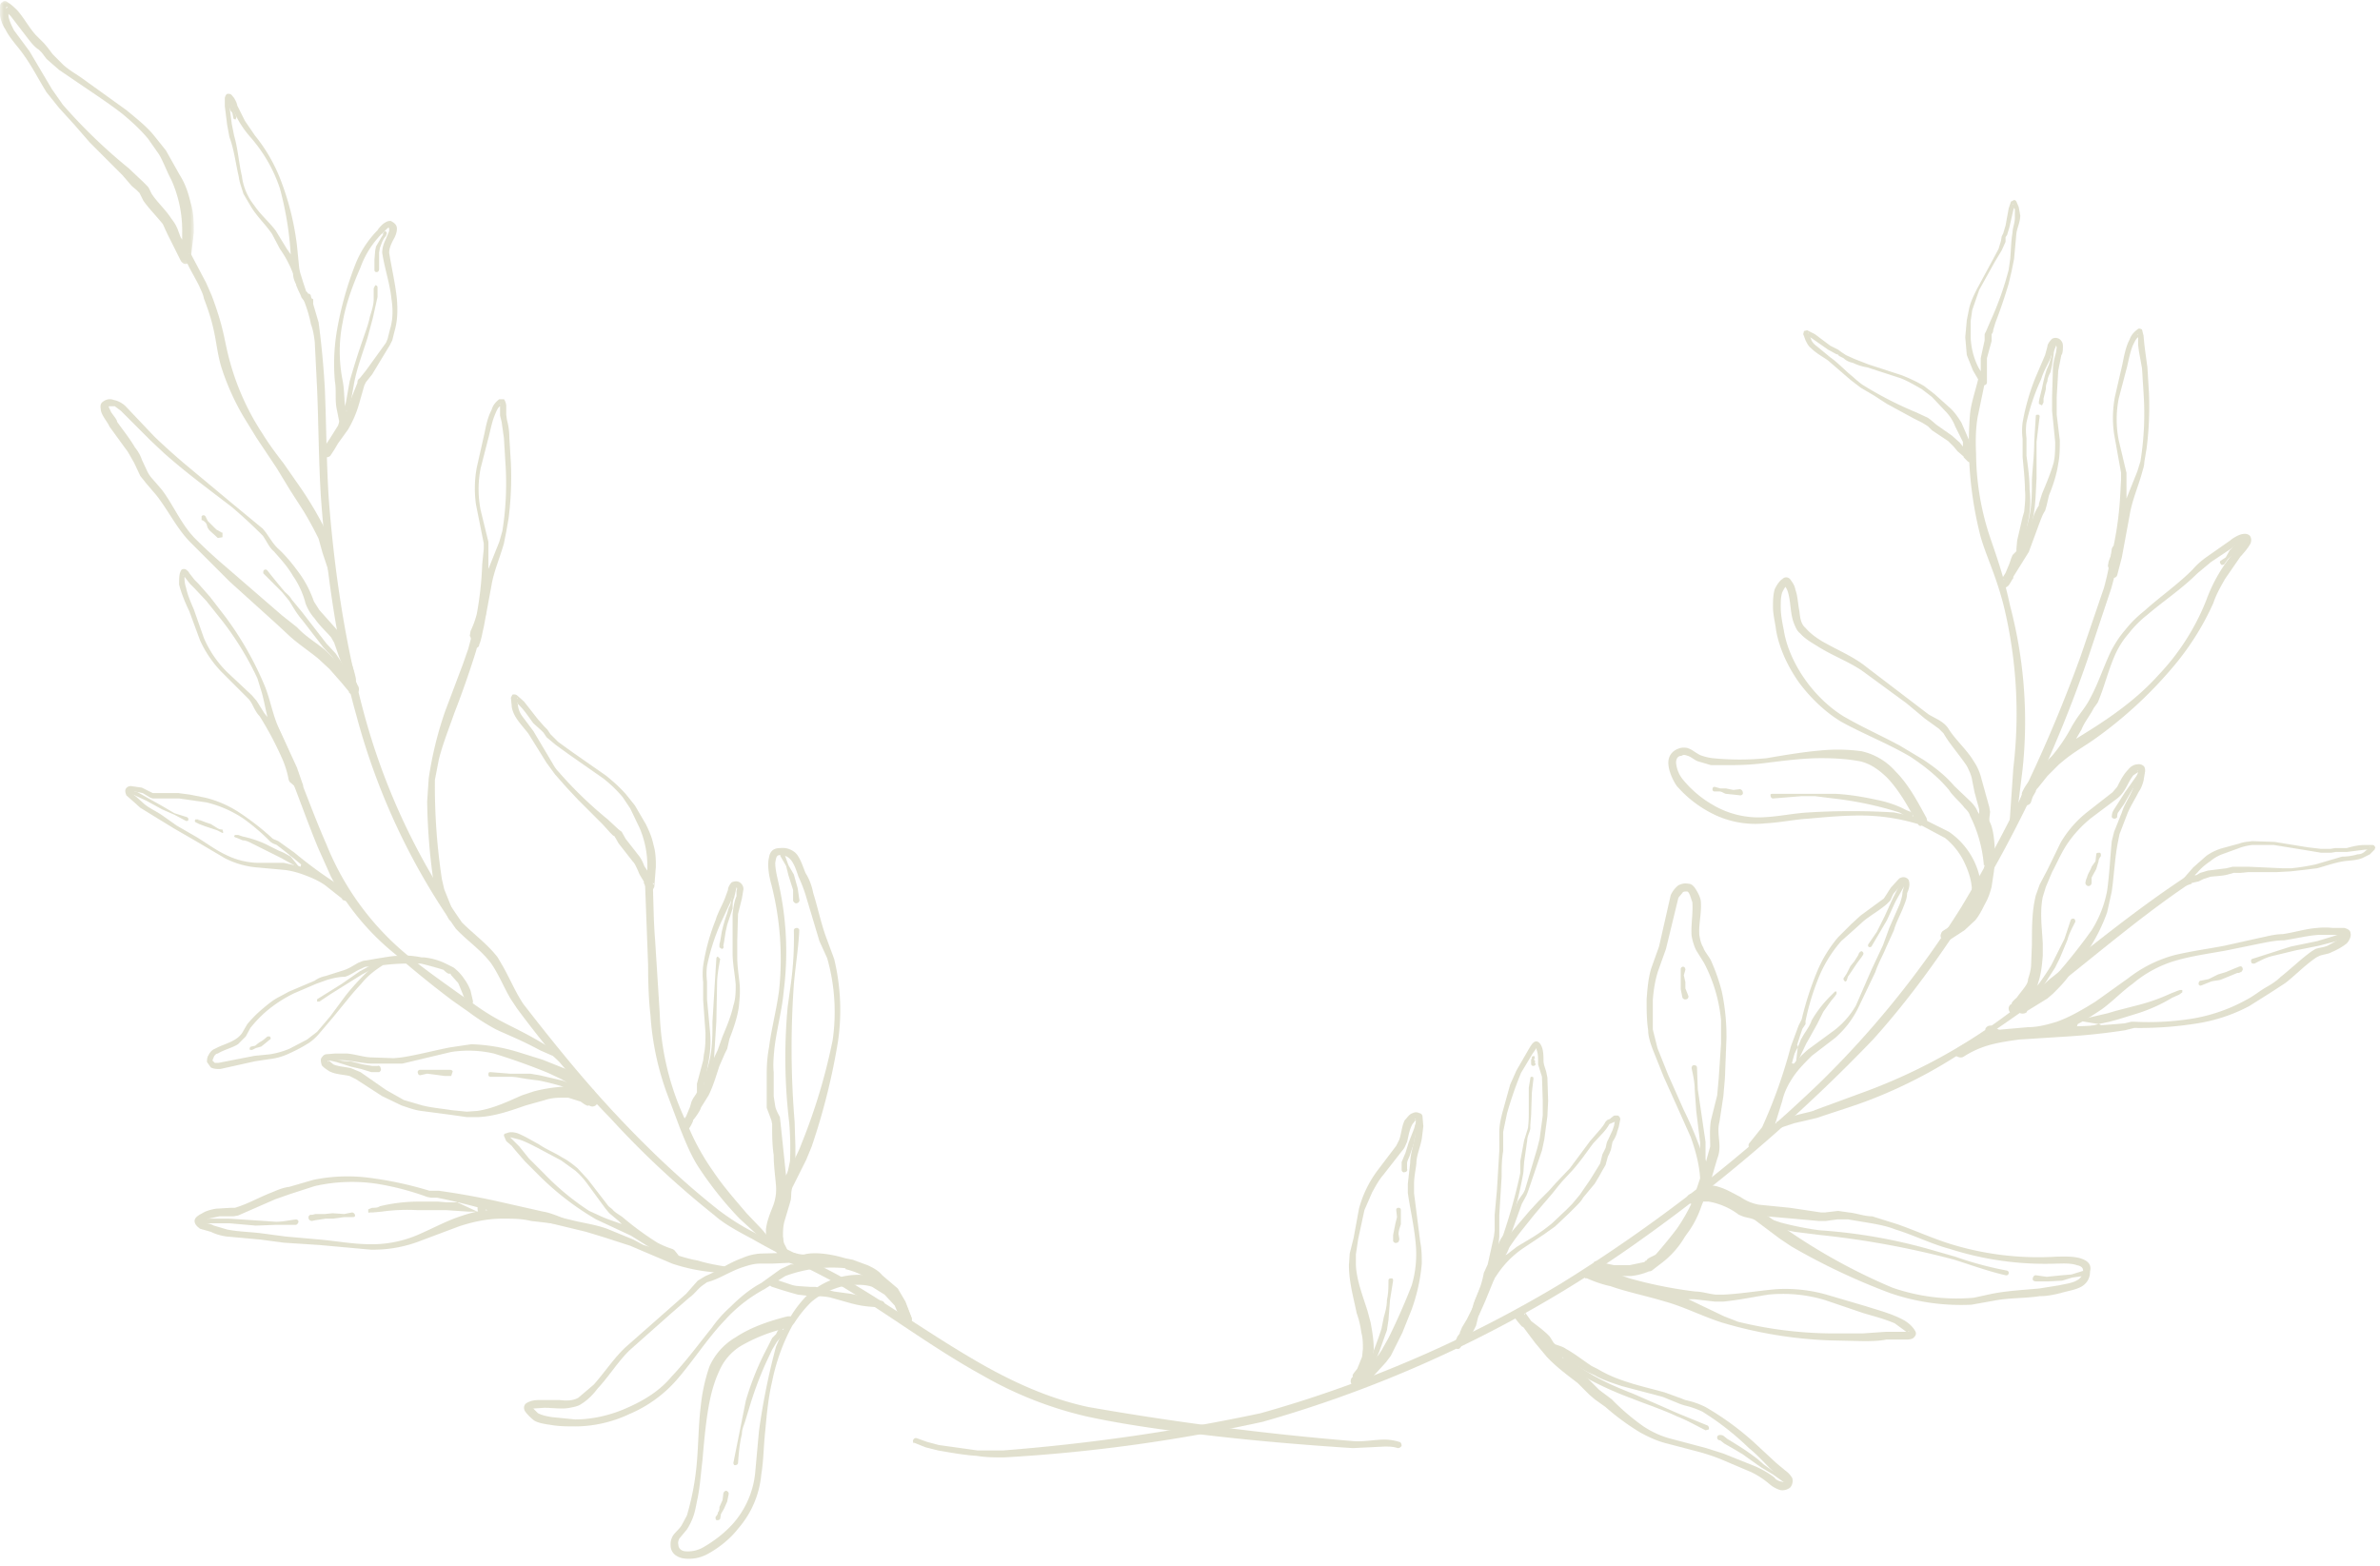 <svg xmlns="http://www.w3.org/2000/svg" width="307" height="202" fill="none" opacity="0.5">
  <mask id="a" width="26" height="35" x="0" y="0" maskUnits="userSpaceOnUse" style="mask-type:luminance">
    <path fill="#fff" d="M0 0h25.1v34.7H0V0Z"/>
  </mask>
  <g mask="url(#a)">
    <path fill="#c4c29e" fill-rule="evenodd" d="m22.8 32.6.5 1c.4.7 1 .4 1 .3.2-.1.3-.2.3-.5L25 30c0-1.2 0-2.5-.4-3.8-.3-1.3-.7-2.5-1.4-3.6l-1.8-3.2-1.6-2c-1-1.2-2.3-2.2-3.5-3.2l-5.7-4.1c-.7-.5-1.6-1-2.4-1.7L6.8 7l-.6-.8-.5-.6-1.1-1.1c-.9-1-1.5-2.2-2.4-3.2 0 0-.8-.8-1.2-1C.7 0 .3.2.3.3.2.3 0 .5 0 .8V2c.1.6.3 1.2.7 1.8.6 1.2 1.6 2.2 2.3 3.2 1.1 1.5 2 3.3 3 4.9l1.6 2 2 2.2 2 2.3 4.2 4.2L17 24l.6.5.4.4.5 1c.7 1 1.7 2 2.5 3l.6 1.3.5 1 .7 1.4Zm1.5.1c.1 0 .3.2.2.3-.1 0-.2-.1-.2-.3ZM1 1.7l.4.4 2.3 3c.4.5.8 1 1.3 1.3l.4.4.6.8L7.6 9l2.5 1.7c1.9 1.3 3.9 2.6 5.7 4 1.2 1 2.3 2 3.3 3.2l1.4 2c.6 1 1 2.2 1.6 3.3a16 16 0 0 1 1.4 6.8v.9l-.2-.3-.3-.8c-.2-.6-.5-1.1-.9-1.6-.7-1.1-1.7-2-2.4-3-.3-.4-.4-.9-.7-1.2l-.6-.6-1.8-1.7a69.2 69.2 0 0 1-8.5-8.2l-1.4-2-2.9-4.9-2-2.7c-.3-.6-.6-1.2-.7-1.8v-.3Zm-.2-.6c0-.2 0-.2.2-.2L.9 1Z" clip-rule="evenodd"/>
  </g>
  <path fill="#c4c29e" fill-rule="evenodd" d="m282.7 114-.6.2c-.5.1-.6-.2-.6-.4v-.3l1.4-1.6 1.7-1.5c.7-.5 1.4-.8 2.1-1l2.2-.6c.5-.2 1-.2 1.6-.3l2.9.1 4.3.7 1.7.2h1.2l.6-.1h1.5c.7-.2 1.5-.4 2.3-.4h1c.3 0 .3.2.4.3l-.1.3-.6.6-1 .5c-.8.3-1.7.3-2.4.4-1.2.2-2.3.6-3.4.9l-1.6.2-1.8.2-1.8.1H290l-1 .1h-.6a1 1 0 0 0-.3 0l-.7.2c-.7.2-1.5.2-2.3.3l-.9.3-.6.3-.9.2Zm-.7-.6s-.2-.1-.2 0h.2Zm23.4-3.8h-.3l-2.4.3h-1.4l-.6.1h-1.3l-1.8-.3-4.3-.7h-2.8a8 8 0 0 0-1.4.3l-2.2.8c-.6.2-1.2.5-1.8 1-.6.4-1.2.9-1.6 1.4l-.4.4h.2l.5-.3 1-.3 2.4-.3.8-.2h2l4.4.2h1.2a28.5 28.5 0 0 0 3.1-.5l3.4-1c.6 0 1.4-.1 2-.3.5 0 .8-.2 1.1-.5l.2-.1Zm.3-.3s.1 0 0-.1v.1ZM256.3 48.7v.6c0 .4-.4.4-.5.4 0 0-.2 0-.3-.2l-1-1.7-.8-2-.2-2.3.2-2.2.3-1.5c.2-.9.6-1.7 1-2.5l2-3.7.8-1.5.3-1 .1-.6.2-.4.3-1 .4-2.2.3-.9.4-.2s.2 0 .3.2l.3.7.2 1.1c0 .8-.4 1.6-.5 2.3l-.3 3.3-.3 1.5-.4 1.7a65.2 65.2 0 0 1-1.7 5l-.3 1c0 .1 0 .3-.2.5V44l-.6 2.2v2.5Zm-.7.4c-.1 0-.2.1 0 .2V49Zm4.2-22.3-.1.3-.5 2.2-.3 1-.2.3v.6l-.5 1.1-.9 1.5-2 3.6-.9 2.6-.2 1.4v2.1a9.4 9.4 0 0 0 1 3.9l.3.5v-1.7l.5-2.3v-.8l.2-.4.6-1.4a39 39 0 0 0 2.3-6.5l.2-1.4c.1-1.1.1-2.3.3-3.4 0-.6.3-1.2.3-1.9V27l-.1-.2Zm-.1-.4s-.1-.1-.1 0c-.1 0 0 0 0 0ZM83 113.8l.4.8c.3.5.7.3.8.2l.2-.4.2-2.6c0-.8 0-1.8-.3-2.8-.2-1-.6-1.9-1-2.7l-1.4-2.4-1.2-1.5a21 21 0 0 0-2.6-2.4l-4.3-3-1.8-1.3-1-1-.4-.6-.4-.4-.8-.9-1.8-2.3-.9-.8c-.3-.2-.5-.1-.6-.1l-.2.4.1 1c0 .4.2.9.4 1.3.5.9 1.3 1.7 1.8 2.4l2.3 3.7 1.1 1.5 1.5 1.7 1.5 1.6 3.2 3.2.9 1 .4.4c.2 0 .2.2.3.3l.4.7 1.8 2.3c.3.3.4.6.6 1l.3.7.6 1Zm1.1.1c.2 0 .3.1.2.2l-.2-.2ZM66.7 90.7l.3.3c.7.7 1.2 1.5 1.8 2.3l1 .9.3.3.4.6 1.2 1 1.8 1.3 4.3 3a17 17 0 0 1 2.5 2.4l1 1.5 1.2 2.5a12.4 12.4 0 0 1 1 5v.7-.2l-.4-.6a5 5 0 0 0-.6-1.2l-1.8-2.3-.5-.9-.4-.3-1.4-1.3a52 52 0 0 1-6.4-6.2c-.4-.4-.7-1-1-1.5l-2.2-3.7-1.5-2a3 3 0 0 1-.5-1.4v-.2Zm0-.5V90c.1 0 0 .1 0 .2ZM253.3 59l.5.5c.3.3.6 0 .7 0V59l-.5-2.2-1-2.3c-.5-.8-1-1.5-1.6-2l-1.9-1.7-1.3-1c-1-.6-1.9-1-2.9-1.4L241 47l-1.8-.7-1.1-.5-.6-.4-.4-.3-1-.5-2-1.5-1-.5-.4.1-.1.4.3.8c.2.4.4.8.7 1 .7.7 1.5 1.1 2.2 1.6l2.9 2.5 1.3 1 1.7 1 1.7 1.1 3.5 1.9 1 .5.5.3.3.2.5.5 2.1 1.4.7.7.5.6.8.7Zm.9-.3s.2 0 .1.1h-.1Zm-20.7-15.2.3.2 2 1.4 1.1.6c.1 0 .2 0 .3.2l.6.3c.3.3.7.5 1.2.6.6.3 1.3.5 1.9.6l4.3 1.4c1 .4 1.8.9 2.7 1.4l1.3 1 1.7 1.8c.5.5 1 1.2 1.3 2l1 2v.7-.1l-.4-.5-1-.9-2-1.4-.7-.6-.4-.3-1.5-.7a46.5 46.5 0 0 1-7-3.6 14 14 0 0 1-1.2-1c-1-.8-1.9-1.8-2.9-2.5l-1.7-1.4c-.4-.3-.7-.6-.8-1l-.1-.2Zm-.3-.4v-.2c.1 0 0 .1 0 .2ZM45 89.3c.2.3.6.4 1 .2.3-.2.4-.6.2-1a5 5 0 0 1-.3-.6v-.4a13.8 13.8 0 0 0-1-3l-.7-2-.5-1-2.5-2.8-.7-1.1c-.5-1.4-1.1-2.6-2-3.8-.8-1.1-1.7-2.2-2.7-3.1-.6-.6-1-1.3-1.5-2l-.4-.5-4-3.3-6-5a85.4 85.4 0 0 1-4-3.6l-3.7-3.9c-.3-.3-.9-.7-1.5-.8-.5-.2-1-.1-1.4.2-.3.2-.4.5-.3 1 0 .7 1 1.8 1.1 2.2l2.4 3.3.8 1.4.8 1.7.8 1 1.2 1.4c1.6 2 2.7 4.4 4.5 6.2l2 2 3 3 6.2 5.6 1.5 1.4c1.2 1.1 2.6 2 3.8 3l1.4 1.3L44 88l1 1.2Zm-1-3.4-.5-.5-1.5-1.5c-1.2-1-2.6-1.8-3.7-3l-1.9-1.5L29 73a66.5 66.5 0 0 1-3.8-3.5c-1.8-1.8-2.8-4.3-4.3-6.3l-1.3-1.5a4 4 0 0 1-.6-.9l-.7-1.5c-.2-.6-.5-1.1-.9-1.6-.7-1.2-1.6-2.3-2.3-3.3 0-.3-.5-.8-.8-1.3-.1-.3-.4-.7-.2-.7h.7l.8.6 3.8 3.8 1.7 1.6c2.8 2.5 5.8 4.7 8.8 7a67.9 67.9 0 0 1 4 3.7c.5.7.8 1.5 1.4 2 .9 1 1.8 2 2.5 3.2.7 1 1.3 2.3 1.6 3.5a6 6 0 0 0 1.2 2c.7 1 1.5 1.7 2.1 2.4l.4.7.7 2 .4 1ZM264.7 97.5l-1.6 1.6-.1.1-.8.9-.4.6a5.8 5.8 0 0 0-1 1.6v.2l-.2.6c0 .4.2.7.6.8.3 0 .7-.1.8-.5l.2-.6.4-.7c0-.2.2-.4.3-.5l1.2-1.5.1-.1 1.4-1.4.6-.5c1.2-1 2.6-1.8 3.9-2.7a54.4 54.4 0 0 0 10.4-9.6c2-2.4 3.7-5.1 5-8 .4-1.2 1-2.2 1.5-3.1l2-2.9c.2-.2 1-1.1 1.3-1.7.2-.5 0-.9-.1-1-.2-.2-.5-.3-1-.2-.5.1-1.3.6-1.5.8l-3 2.1c-.7.5-1.3 1-1.9 1.7-1.9 1.9-4.2 3.5-6.2 5.3-1 .8-1.8 1.6-2.5 2.5-.7.8-1.2 1.6-1.7 2.5-1 2-1.7 4.3-2.8 6.3-.5 1-1.2 1.8-1.8 2.7l-.5.8a21.6 21.6 0 0 1-2.6 3.9Zm24.5-27.7-1 .7-3 2-1.8 1.5c-2 2-4.3 3.5-6.4 5.3-.9.7-1.7 1.5-2.4 2.4-.7.8-1.2 1.6-1.6 2.4-1 2.1-1.5 4.4-2.4 6.5a9 9 0 0 1-.5.7c-.5 1-1.2 1.8-1.6 2.8l-.7 1.2 1.6-1c3.2-2 6.4-4.3 9-7.2a30 30 0 0 0 6.2-9.7 20.4 20.4 0 0 1 3.6-6.2l.8-1 .2-.4Zm.3 0s.1.1.1 0h-.1ZM37.8 35.3c0 .5.2 1 .4 1.4v.1l.3.7.2.4.2.5.4.5.2.2.2.2c.2.2.5.1.7 0v-.7l-.4-.2-.3-.5c0-.1 0-.2-.2-.3l-.4-1.2-.4-1.3-.1-.5-.3-3a35.4 35.4 0 0 0-2.3-8.9c-.8-1.9-1.8-3.6-3.1-5.2l-1.3-1.9-1-2c0-.2-.3-.9-.6-1.2-.2-.3-.4-.3-.6-.3-.2 0-.3.2-.4.5v1.1l.3 2.4.3 1.6c.6 1.6.8 3.4 1.2 5.1.1.8.4 1.5.6 2.2l1 1.7c.8 1.3 1.9 2.3 2.7 3.5l1 1.9a13.8 13.8 0 0 1 1.7 3.2Zm-8.3-22.4.1.8.3 2.3.3 1.5c.5 1.7.6 3.5 1 5.2a7.6 7.6 0 0 0 1.6 3.8c.8 1.2 2 2.2 2.8 3.3l.3.5 1.1 1.8.5.7a42.5 42.5 0 0 0-1.4-8.5c-.8-2.4-2-4.5-3.7-6.5A13.2 13.2 0 0 1 30 14l-.3-.8-.2-.2Zm0-.2h.2-.1ZM256 111.6l-.5 2.7c-.1.5-.3 1-.6 1.4v.2c-.4.7-.7 1.4-1.2 2l-1 1-2 1.2c-.3.2-.5.6-.3.9.2.3.6.4 1 .3l2-1.3 1.4-1.3c.5-.6.9-1.4 1.3-2.2.3-.5.6-1.3.8-2.1l.3-2 .1-1c.1-2.1-.1-4.3-.6-5.3-.2-.3 0-1 0-1.4l-.1-.6-1-3.6a7 7 0 0 0-1-2.3c-.9-1.5-2.3-2.7-3.2-4.1a3 3 0 0 0-.7-.8c-.6-.5-1.4-.8-2-1.2l-8-6.1c-1.6-1.3-3.8-2.2-5.7-3.3-.8-.5-1.5-1-2.1-1.7-.6-.5-.7-1.3-.8-2.2-.2-1-.2-1.9-.5-2.7-.1-.6-.4-1-.7-1.4-.3-.3-.7-.3-1 0-.5.3-1 1.3-1 1.4-.2.7-.2 1.5-.2 2.2 0 1 .3 2.1.4 3 .4 2.3 1.5 4.7 3 6.8 1.5 2 3.4 3.8 5.4 5 2.9 1.6 6 2.8 8.9 4.5 1.8 1.2 3.5 2.5 5 4.3.5.8 1.4 1.5 2 2.3.3.3.6.6.7 1a17.3 17.3 0 0 1 1.8 6.4Zm-25.7-35.9a6 6 0 0 0-.4.7c-.2.6-.2 1.2-.2 1.9 0 1 .2 2 .4 3 .3 2 1.3 4.3 2.7 6.3 1.4 2 3.2 3.7 5 4.8 2.4 1.4 4.9 2.5 7.3 3.8l3 1.8c1.5 1 2.8 2 4 3.4l2.1 2c.4.4.7.8.9 1.3l.2.3v-.6l-.6-2.2-.3-1.5c-.1-.7-.4-1.3-.7-1.9-1-1.5-2.2-2.8-3-4.2l-.6-.6-1.8-1.3-2.4-2-5.6-4.1c-1.7-1.2-3.9-2-5.8-3.2-.8-.5-1.7-1-2.3-1.7-.4-.3-.6-.8-.8-1.3-.4-1-.4-2.2-.6-3.3-.1-.5-.2-1-.5-1.4ZM109 163.7a9.7 9.7 0 0 1 3.8 1.8h.2c.7.6 1.3 1 1.7 1.6.3.3.6.7.8 1.2l.8 2.2c0 .3.5.5.8.4.4-.1.6-.5.5-.9l-.8-2.1-1-1.7-2-1.7c-.4-.5-1-.9-1.9-1.3l-1.9-.7-1-.2c-2-.6-4-.8-5.2-.5-.3.1-1-.1-1.4-.2h-.6l-3.7.1a7 7 0 0 0-2.4.6c-1.7.6-3.2 1.7-4.7 2.3l-1 .6-1.5 1.7-7.6 6.7c-1.5 1.3-2.8 3.3-4.3 5l-2 1.7c-.7.4-1.5.4-2.4.3h-2.7c-.6 0-1.1.1-1.6.4-.3.2-.4.6-.2 1 .3.5 1.1 1.2 1.3 1.3.6.3 1.3.4 2 .5 1.1.2 2.2.2 3.2.2 2.2 0 4.7-.5 7-1.6 2.4-1 4.5-2.6 6-4.3 2.2-2.5 4-5.4 6.3-7.8a19 19 0 0 1 5.1-4l2.7-1.7a17.4 17.4 0 0 1 7.8-1Zm-40.2 18 .6.6c.6.3 1.2.4 1.8.5l3 .3c2.1 0 4.5-.5 6.7-1.5 2.3-1 4.3-2.3 5.7-4 1.9-2 3.5-4.2 5.2-6.3.7-1 1.5-1.9 2.4-2.7 1.2-1.2 2.5-2.3 4-3.1l2.5-1.8 1.3-.6h.4l-.6-.2-2.2.1H98c-.7 0-1.4.2-2 .4-1.7.5-3.2 1.6-4.8 2l-.7.5c-.6.5-1 1.1-1.6 1.5l-2.3 2-5.3 4.7c-1.5 1.4-2.7 3.4-4.2 5-.6.8-1.3 1.5-2.1 2-.4.3-1 .4-1.5.5-1 .2-2.2 0-3.3 0l-1.5.1Z" clip-rule="evenodd"/>
  <path fill="#c4c29e" fill-rule="evenodd" d="M247.4 106.3c.1.2.3.3.5.2l3 1.6c1 .8 2 2 2.6 3.4.6 1.3 1 2.8.8 4-.1.6-.4 1.2-.7 1.7l-1 1.6-2 1.3c-.3.3-.3.7 0 1 .2.3.6.3 1 0l1.5-1 .5-.4 1.4-2.2.6-1.8a9.7 9.7 0 0 0-4.2-8.4l-2.8-1.4-.1-.4c-1-1.8-2.2-4.2-4-6a8.2 8.2 0 0 0-4.4-2.6 23 23 0 0 0-5.2-.1c-2.3.2-4.7.6-7 1a35 35 0 0 1-7 0 7 7 0 0 1-1.6-.4c-.6-.3-1-.7-1.6-.9a2 2 0 0 0-1 0c-1 .3-1.5 1-1.5 1.9 0 1 .6 2.3 1.1 3a15 15 0 0 0 4.1 3.3 12.3 12.3 0 0 0 7.4 1.5c1.9-.1 3.7-.5 5.5-.6 2.2-.2 4.4-.4 6.6-.4a25.6 25.6 0 0 1 7.5 1.1Zm-.6-1c-.8-1.5-1.9-3.4-3.3-4.9-1-1-2.2-1.9-3.6-2.2-1.6-.3-3.3-.4-5-.4-2.2 0-4.6.3-7 .6-1.5.2-3 .3-4.7.3h-2.5l-1.7-.5c-.5-.2-.9-.6-1.3-.7-.3-.1-.5-.2-.8 0-.5 0-.7.4-.7.9a4 4 0 0 0 1 2.3c1 1.2 2.3 2.3 3.7 3.1a11.6 11.6 0 0 0 6.9 1.6c1.8-.1 3.6-.5 5.5-.6a89.2 89.2 0 0 1 11 0l2.5.5ZM102.2 171l.3-.4a15 15 0 0 1 2.1-2.6c1-.9 2.4-1.6 3.8-2 1.4-.3 3-.4 4.1 0l1.6 1 1.3 1.4.9 2.1c.2.4.6.5 1 .3.3-.2.4-.6.2-1l-.7-1.7-.3-.6c-.5-.6-1.2-1.2-2-1.8-.4-.4-1-.7-1.5-1a9.7 9.7 0 0 0-9 2.5 15 15 0 0 0-2 2.6h-.4c-2 .5-4.6 1.3-6.7 2.7a8.2 8.2 0 0 0-3.4 3.8 23 23 0 0 0-1.1 5c-.3 2.4-.3 4.8-.5 7.2a34.2 34.2 0 0 1-1.3 7l-.7 1.3c-.4.6-1 1-1.2 1.5a2 2 0 0 0-.2 1c0 1 .7 1.5 1.5 1.7a5 5 0 0 0 3.2-.5c1.5-.8 3-2 4-3.3a12.3 12.3 0 0 0 3-7c.3-1.8.3-3.7.5-5.5.2-2.2.4-4.4.9-6.5a25.8 25.8 0 0 1 2.6-7.2Zm-1.1.4a21 21 0 0 0-5.5 2.2 7 7 0 0 0-2.8 3.2c-.7 1.5-1.1 3-1.4 4.7-.4 2.3-.6 4.7-.8 7-.2 1.6-.3 3.2-.6 4.7-.2.9-.3 1.7-.6 2.5a8 8 0 0 1-.8 1.6l-1 1.2c0 .1-.2.4-.1.7 0 .5.3.8.8.9a4 4 0 0 0 2.4-.5c1.4-.8 2.7-1.8 3.8-3a11.7 11.7 0 0 0 2.9-6.5l.5-5.5a88.2 88.2 0 0 1 2.2-10.9l1-2.3Z" clip-rule="evenodd"/>
  <path fill="#c4c29e" fill-rule="evenodd" d="m228.2 145.9-.1.2a11 11 0 0 1-1.7 2.2c-.3.2-.6.1-.7-.1-.2-.3-.2-.6 0-.8l.8-1 .8-1A65.2 65.2 0 0 0 231 135l1-2.7.4-.8a40.4 40.4 0 0 1 2-6.2 16.7 16.7 0 0 1 2.7-4.4l1.7-1.7 1.2-1.1 3-2.2.2-.3.7-1.1 1.1-1.2c.4-.2.7-.2 1 0 .2.1.3.4.3.8s-.2.9-.3 1.1c0 .6-.2 1.1-.4 1.6-.4 1.1-1 2.1-1.3 3.2l-1 2.2c-.4 1-1 2-1.4 3.2l-2.2 4.6a12.3 12.3 0 0 1-3 3.9l-3 2.3c-1 1-2 2-2.7 3.2-.5.8-.9 1.7-1.1 2.6l-.8 2.6-.1.3.1.6c0 .3-.1.6-.4.7-.2 0-.4-.1-.5-.3Zm17.4-32v.4l-.2.8c0 .5-.2 1-.3 1.4l-1.4 3.2-.8 2.2-1.5 3.2-2 4.6a10.8 10.8 0 0 1-3.2 3.5l-3 2.2c-.8.7-1.5 1.4-2.2 2.3a61.9 61.9 0 0 1 1.5-5l.4-.6v-.4a31 31 0 0 1 1.5-5.1 16.8 16.8 0 0 1 3.1-5.2l1.8-1.6 1.1-1c1-.8 2.1-1.4 3-2.2l.4-.4c.2-.3.3-.8.6-1.1l.7-.8.4-.4ZM256.3 133.5h-.3a14.3 14.3 0 0 0-3.5 1.7c-.3.2-.4.6-.2 1 .3.2.7.3 1 .1a12.1 12.1 0 0 1 3-1.4c1.3-.4 2.7-.6 4.1-.8l6.3-.4a82.8 82.8 0 0 0 7.4-.8l1.2-.3a46.5 46.5 0 0 0 8.2-.6 21.4 21.4 0 0 0 6.6-2.2l2.7-1.7 2-1.3c1.3-1 2.5-2.3 4-3.3l.4-.2c.5-.2 1.1-.2 1.6-.5.3-.1 1.3-.6 1.9-1.1.4-.4.6-1 .5-1.3 0-.4-.4-.6-.8-.7h-1.5a9 9 0 0 0-2 0c-1.5.1-3 .6-4.5.8-1 0-2 .3-3 .5l-4.5 1c-2.1.4-4.3.7-6.4 1.2a16.9 16.9 0 0 0-6 3l-4.2 3c-1.6 1-3.3 2-5 2.6-1.3.4-2.5.7-3.7.7l-3.4.3a1 1 0 0 1-.4 0l-.7-.4a.7.7 0 0 0-1 .3c0 .2 0 .6.2.8Zm46-12.8-.6-.1H299c-1.4.1-3 .5-4.4.7-1 0-2 .2-3 .4l-4.4.9c-2.2.4-4.4.7-6.5 1.3a15.1 15.1 0 0 0-5.6 3c-1.4 1-2.6 2.3-4 3.3-1.2.8-2.4 1.6-3.7 2.2a96.9 96.9 0 0 0 6.7-.4l.8-.2h.5a35.6 35.6 0 0 0 6.7-.3 21.7 21.7 0 0 0 7.6-2.5c1-.5 1.8-1.2 2.7-1.7.7-.4 1.3-.8 1.8-1.3 1.4-1.1 2.6-2.3 4-3.3l.5-.3c.6-.2 1.2-.2 1.7-.5l1.3-.7.6-.4v-.1ZM73.8 158h.4c.4 0-2.7-1.5-4.1-1.7l-6.2-1.4a97.5 97.5 0 0 0-7.3-1.3h-1.2a46.8 46.8 0 0 0-8-1.7 21.7 21.7 0 0 0-7 .3l-3.1.9c-.8.1-1.5.4-2.2.7-1.6.6-3.1 1.5-4.8 2h-.5l-1.7.1c-.3 0-1.4.2-2 .6-.6.3-1 .6-1 1s.3.7.7 1l1.4.4c.6.3 1.3.5 2 .6l4.4.4 3 .4 4.6.3 6.6.6a16.8 16.8 0 0 0 6.6-1.2l4.8-1.8c1.8-.6 3.7-1 5.6-1 1.3 0 2.5 0 3.7.3l3.5.4.8.1h1Zm-47.7-.5.5.3c.4 0 .8.2 1 .3l1.7.5c1.5.3 3 .3 4.5.5l3 .4 4.5.4c2.2.2 4.3.6 6.5.6a15 15 0 0 0 6.3-1.3c1.6-.7 3.1-1.5 4.7-2.1 1.4-.5 2.7-.9 4.1-1a83.3 83.3 0 0 0-6.5-1.6h-.8l-.5-.1a35.2 35.2 0 0 0-6.5-1.7 21.7 21.7 0 0 0-8 .3l-3.1 1-2 .7-4.8 2.1-.6.1h-1.8l-1.4.3-.7.3ZM45.4 116.3l.2.1a9 9 0 0 0-2-2.3A55.3 55.3 0 0 1 38 110l-2.1-1.5-.7-.3a33.9 33.9 0 0 0-4.5-3.5 14.2 14.2 0 0 0-4.2-1.8l-2-.4-1.5-.2h-3.3l-.4-.2-1-.5-1.4-.2c-.4 0-.6.2-.7.4-.1.3 0 .5.1.8l.8.7 1 .9 2.6 1.6 1.8 1.1 2.6 1.5 3.9 2.3a11 11 0 0 0 4.2 1.2l3.3.3c1.2.1 2.4.5 3.6 1 .7.3 1.5.7 2.1 1.2l1.9 1.5.1.2c.1 0 1.1.4 1.1.2Zm-28.5-14.2.2.3.5.4 1 .9c.7.6 1.7 1 2.5 1.6l1.7 1.2 2.6 1.5c1.3.8 2.5 1.7 3.8 2.3a9.7 9.7 0 0 0 4 1h3.4l2.7.6a86.3 86.3 0 0 0-3.6-2.9l-.5-.2-.3-.2a26.7 26.7 0 0 0-3.5-3 14.6 14.6 0 0 0-4.8-2.1l-2.1-.3-1.4-.2h-3.4l-.3-.1-1-.6-1-.2H17ZM219.3 153.7l-1.2.3c-.4.1-.6.5-.5.9.2.3.6.5 1 .4l.9-.3h.9a9 9 0 0 1 3.9 1.7l.5.2c.5.2 1.1.2 1.6.5l3.2 2.4 1.5 1a84 84 0 0 0 12.7 6 28 28 0 0 0 10.5 1.5l2.8-.5c2-.4 4-.3 6-.6 1 0 1.9-.2 2.7-.4 1-.3 2-.4 2.8-.9.6-.4 1-1 1-1.9.2-.8-.2-1.3-1-1.6-1-.4-2.6-.3-3.3-.3a38.4 38.4 0 0 1-13.6-1.6c-2.3-.7-4.7-1.8-7-2.6l-3.2-1c-1 0-2-.4-3-.5l-1.4-.2-1.7.2h-.5l-4-.6-4-.4a6 6 0 0 1-2.4-1c-1-.5-1.8-1-2.8-1.3-.6-.2-1.2-.2-1.8-.2-.3 0-.6.4-.6.8Zm8.7 3.2h.1a75.5 75.5 0 0 0 16 9.2 25.3 25.3 0 0 0 10.5 1.3l2.3-.5c2-.4 4.1-.5 6.2-.7l2.5-.4c.9-.2 1.8-.3 2.4-.7.4-.2.6-.6.7-1.2 0-.4-.3-.6-.8-.7-.9-.3-2-.2-2.6-.2a40.3 40.3 0 0 1-13.8-1.9c-2.3-.6-4.7-1.8-7-2.5-1-.4-2-.6-3.1-.8l-3-.5H237l-1.5.2h-.9l-6.7-.6ZM99.8 160.8l.6 1.2a.7.7 0 1 0 1.2-.7l-.4-.8c-.2-.4-.1-.6-.2-1 0-.6 0-1.3.2-2l.6-2 .2-.7c.1-.5 0-1 .2-1.6l1.8-3.6.7-1.7a83.3 83.3 0 0 0 3.4-13.6 28 28 0 0 0-.5-10.6l-1-2.7c-.7-1.9-1.1-3.9-1.7-5.8-.2-1-.5-1.8-1-2.6-.4-1-.7-2-1.3-2.6-.5-.4-1.1-.7-2-.6-.9 0-1.3.5-1.4 1.2-.3 1.1.1 2.8.3 3.5a38.7 38.7 0 0 1 1 13.6c-.3 2.4-1 5-1.3 7.4-.2 1-.3 2.2-.3 3.3v4.5l.6 1.6.1.5c0 1.4 0 2.7.2 4 0 1.4.2 2.7.3 4a6 6 0 0 1-.4 2.6c-.4 1-.8 2-.9 3 0 .6 0 1.2.2 1.8.1.3.5.5.8.4Zm1.6-9.1v-.1c.7-1.4 1.5-2.7 2-4.1a75.4 75.4 0 0 0 4-13.3 25.4 25.4 0 0 0-.7-10.6l-1-2.2-1.8-6a19 19 0 0 0-.9-2.3c-.3-.9-.6-1.8-1.1-2.3-.3-.3-.7-.5-1.3-.5-.5 0-.5.5-.6 1 0 .9.3 2 .4 2.5a40 40 0 0 1 .7 14c-.2 2.4-.9 4.9-1.2 7.4-.1 1-.2 2.1-.1 3.1v3.1l.2 1.3c.1.5.4 1 .6 1.4l.1.9.7 6.7ZM205.3 163.7h.2l1-.2.7.1a17 17 0 0 0 3 1.3 56.5 56.5 0 0 0 8.5 1.7c.8 0 1.7.3 2.6.4h1c2.2-.1 4.5-.5 6.8-.7a19.5 19.5 0 0 1 6.5.7l5.1 1.5c1.2.4 3.2.9 4.7 1.7.8.4 1.4 1 1.7 1.6.1.3 0 .5-.2.7-.2.3-.9.3-1 .3h-2.6c-1 .2-2 .2-3 .2l-4.4-.1a55.8 55.8 0 0 1-13.8-2.3c-2.5-.8-4.8-2-7.3-2.7-2.3-.7-4.8-1.2-7.1-2-1-.2-2.1-.6-3-1h-.2a.7.7 0 0 1-.2-.9c.1-.3.5-.5.8-.3h.2Zm-.1 0Zm40.7 8.1h-2.7l-2.9.2h-4.4a52.2 52.2 0 0 1-11.7-1.5l-1.8-.7-4.6-2.2h.8l2.6.3h1.1c2-.2 3.9-.6 5.8-.9a18.9 18.9 0 0 1 7.3.7l5 1.7c1 .3 2.6.7 4 1.3l1.5 1.1Zm.2 0s.1-.1.2 0h-.2ZM87.5 162v-.1l-.4-.5a.9.9 0 0 0-.4-.3 11.4 11.4 0 0 1-1.9-.8 38.5 38.5 0 0 1-4.5-3.3c-.4-.3-1-.6-1.3-1l-.5-.4-2.7-3.5-1.3-1.4c-.6-.5-1.2-1-2-1.4-.9-.6-2-1-3-1.7-.6-.3-1.7-1-2.7-1.4-.6-.2-1.1-.2-1.5 0-.2 0-.3.1-.3.3l.3.7.7.6.4.5 1.3 1.5 2 2a36.3 36.3 0 0 0 7.2 5.5l4.5 2.1 4 2.5 1.9 1a.4.4 0 0 0 .3-.8Zm0 0s.1 0 0 0Zm-21.7-15.3.7.7.5.5 1.2 1.5 2 2a32.8 32.8 0 0 0 5.8 4.8l1.1.5c1 .5 2 .8 3.1 1.2l-.4-.4-1.2-1-.5-.6-2.2-3c-.5-.7-1-1.3-1.7-1.9l-1.8-1.3-3-1.6c-.6-.3-1.5-.8-2.4-1.1l-1.2-.3Zm-.1-.1v-.1ZM60.9 82.8v-.1l-.3-.7.1-.6a12 12 0 0 0 .8-2.2 43.2 43.2 0 0 0 .7-6.4l.2-2v-.7l-1-5a14.8 14.8 0 0 1 .1-4.8l.9-4c.2-.8.4-2.3 1-3.4.2-.7.6-1.1 1-1.4h.6c.2.2.3.7.3.8v1.2l.1.7c.2.7.3 1.5.3 2.2l.2 3.3a42.4 42.4 0 0 1-.3 7.2l-.3 1.7-.3 1.5c-.5 1.8-1.3 3.6-1.6 5.4l-1 5.4c-.2.8-.3 1.6-.6 2.3v.1c-.1.2-.4.4-.6.3a.5.5 0 0 1-.3-.7Zm0 0v.1Zm3.6-30.4v1.2l.2.8.3 2.1.2 3.3a38.8 38.8 0 0 1-.4 8.7l-.4 1.4-1.4 3.5v-3.5l-1-4.1a13.9 13.9 0 0 1 0-5.4l1-3.9c.2-.7.4-1.9.8-2.9.2-.5.4-1 .7-1.2Zm0-.2s-.1 0 0-.1ZM272.2 73.8l-.1-.2-.2-.6.1-.6a12.1 12.1 0 0 0 .7-2.3 43 43 0 0 0 .8-6.4l.1-1.9V61l-.9-5a14.7 14.7 0 0 1 .1-4.8l.9-3.9c.2-.8.4-2.4 1-3.5.2-.6.6-1 1-1.3.2-.2.4-.1.6 0l.2.8.1 1.1.1.8.3 2.2.2 3.3a42.6 42.6 0 0 1-.3 7.1l-.3 1.8c0 .5-.2 1-.3 1.4-.5 1.8-1.3 3.6-1.6 5.5l-1 5.4-.6 2.3c-.1.3-.4.4-.7.3a.5.5 0 0 1-.3-.6v-.1Zm0 0Zm3.6-30.4v1.1l.1.8.4 2.2.2 3.2a38.6 38.6 0 0 1-.4 8.8l-.4 1.3-1.4 3.5V61l-1-4.2a14 14 0 0 1 0-5.4l1-3.8c.2-.7.4-2 .8-3 .2-.4.4-.9.7-1.1Zm0-.2s-.1-.1 0-.1ZM38 101.5v-.1l-.6-.5a1 1 0 0 1-.2-.5 12.1 12.1 0 0 0-.7-2.3 42.5 42.5 0 0 0-3-5.7c-.4-.4-.7-1-1-1.6a4 4 0 0 0-.4-.6l-3.6-3.6a14.6 14.6 0 0 1-2.7-4l-1.4-3.8c-.4-.8-1-2.2-1.3-3.4 0-.7 0-1.3.2-1.7.1-.3.3-.3.5-.3s.6.4.6.5l.7.9.5.5 1.5 1.7 2 2.6a42 42 0 0 1 5.1 9c.7 1.8 1 3.7 1.8 5.4l2.3 5 .8 2.3c0 .3-.1.6-.4.6-.2 0-.5 0-.6-.3v-.1Zm.1 0ZM23.8 74.4l.7.9.6.6 1.5 1.6 2 2.5a39.2 39.2 0 0 1 4.6 7.5l.4 1.3c.4 1.2.6 2.5.9 3.7l-.4-.5-1-1.6-.6-.7-3.2-3a14 14 0 0 1-3-4.4L25 78.6c-.3-.7-.8-1.8-1-2.8-.2-.6-.2-1-.2-1.4Zm0-.2h-.2c0-.1 0 0 .1 0ZM196.5 171.2l-.2-.1s-.9-1-1-1.3c0-.4 0-.7.5-.9 0 0 .4-.1.7.1l.3.4.7 1 1.3 1 .7.6.4.4.5.8.2.2c.5.2 1 .3 1.4.6 1.1.6 2.1 1.4 3.3 2.2l.8.4c1 .6 2.1 1.1 3.3 1.5 1.7.6 3.5 1 5.3 1.5l2.2.8.5.2a10.6 10.6 0 0 1 2.6.9 36.6 36.6 0 0 1 6.3 4.6l2.8 2.6 1.2 1c.3.2.7.6.9 1 .1.4 0 .9-.3 1.2-.4.3-.9.4-1.3.3a4 4 0 0 1-1.4-.8 11 11 0 0 0-2.3-1.5l-4-1.7a27 27 0 0 0-2.7-.9l-4.2-1.1c-1.2-.3-2.3-.8-3.4-1.4a31 31 0 0 1-4.5-3.3l-1.4-1-.7-.6-1.5-1.5c-1.3-1-2.8-2.1-4-3.4l-1.5-1.8-1.5-2Zm5 3.9 3.3 1.9.9.4c1 .6 2.3 1 3.5 1.4l5.3 1.4 2.2.9.6.2a11 11 0 0 1 2.3.8 35.6 35.6 0 0 1 6 4.7c1 .8 1.9 1.8 2.8 2.7.4.4.9.8 1.4 1 0 .2.2.3.3.4 0 0 .2.2 0 .2 0 .2-.2 0-.4 0-.4-.1-.7-.3-.8-.5a12 12 0 0 0-2.6-1.5l-4-1.6-2.2-.7-4.9-1.3a12 12 0 0 1-3.2-1.5 29 29 0 0 1-4.1-3.5l-1.6-1.2-.3-.3-1.6-1.6c-1-.8-2-1.5-2.8-2.3Zm-4.8-5.5v-.2c-.1 0-.1.2 0 .2ZM89.4 144.5v.1s-.4 1-.7 1.1c-.3.2-.5.2-.8 0 0-.1-.2-.3 0-.6l.1-.4.5-.7.5-1.2.2-.7.2-.4.4-.6.1-.2v-1.1l.8-3 .1-.8c.2-.9.2-1.8.2-2.8l-.3-4.2v-2.3a8.9 8.9 0 0 1 0-2.1 26.4 26.4 0 0 1 1.6-5.9c.3-1 .8-1.8 1.2-2.8l.4-1.1c0-.3.2-.7.5-1 .3-.1.6-.2 1 0 .3.2.5.5.5.9l-.2 1.2-.5 2-.1 3.4v2.2c0 1.2.2 2.3.3 3.4.1 1 0 2-.1 3-.2 1.4-.7 2.8-1.2 4.1l-.3 1.3-.3.6-.7 1.6c-.4 1.2-.8 2.6-1.4 3.8l-1 1.6c0 .2-.5 1-1 1.6Zm1.5-4.8.5-2.8a13.4 13.4 0 0 0 .2-3.7l-.4-4.3v-2.3a8 8 0 0 1 0-2A27.4 27.4 0 0 1 93 119l1.3-2.8.4-1.3.1-.3s.1-.2.2-.1c.1 0 .1.2 0 .4v.7c-.3.7-.4 1.5-.5 2.3v5.1c0 1.3.3 2.7.4 4 0 .9 0 1.8-.3 2.7-.3 1.4-.9 2.8-1.4 4l-.5 1.4-.1.3-.8 1.7-1 2.7Zm-2.7 5.1h-.1c0 .1 0 0 .1 0ZM259.7 74.4v.2c-.1 0-.5.9-.7 1-.3.3-.6.2-.8 0 0 0-.2-.3-.1-.6l.1-.3.5-.8.5-1.2.2-.6.2-.5.5-.5v-.3l.1-1.1.7-3 .2-.7c.1-1 .2-1.9.1-2.8 0-1.5-.2-3-.3-4.3v-2.3a8 8 0 0 1 0-2.1 28.6 28.6 0 0 1 1.7-5.9l1.2-2.8.3-1.1c0-.3.3-.7.6-1 .2-.1.5-.2.9 0 .3.2.5.5.5.9s0 1-.2 1.2l-.4 2-.2 3.4v2.3l.4 3.3c0 1 0 2-.2 3-.2 1.4-.7 2.9-1.2 4.1l-.3 1.3-.2.7c-.3.4-.5 1-.7 1.5l-1.4 3.8-1 1.6-1 1.6Zm1.4-4.7.6-2.9a13 13 0 0 0 .1-3.7c0-1.4-.2-2.9-.4-4.3v-2.3a7.2 7.2 0 0 1 0-2 27.5 27.5 0 0 1 1.9-5.6c.3-1 .8-1.8 1.2-2.7l.4-1.3.2-.4s0-.1.1 0l.1.3-.1.7c-.2.7-.4 1.5-.4 2.3l-.1 3.4V53l.4 4c0 .9 0 1.8-.2 2.7-.4 1.4-1 2.8-1.5 4L263 65v.2c-.4.6-.6 1.1-.8 1.7l-1 2.7Zm-2.6 5-.2.1h.2ZM41.9 59c.2 0 .5 0 .7-.2a20.5 20.5 0 0 0 1-1.6l1.3-1.8a14.2 14.2 0 0 0 1.5-3.6l.6-2.1.2-.4.8-1 2.3-3.8.3-.6.3-1.2c.4-1.4.4-2.7.3-4.1-.2-2-.7-4.1-1-6 0-.5.2-1 .5-1.6.3-.5.5-1 .5-1.5 0-.4-.2-.7-.8-1-.2 0-.4 0-.7.2-.4.2-.9.8-1 1a13.1 13.1 0 0 0-2.9 4.5 43.7 43.7 0 0 0-2.4 8.8c-.3 2-.4 4-.2 6.2.2 1.1 0 2.2.2 3.4l.3 1.5c.1.3 0 .5-.1.8l-1 1.6-1 1.5c-.3.2-.3.6 0 .8l.3.2Zm2.8-5.9.1-.4.5-1.3.8-2c0-.3.1-.5.3-.6l.8-1 2.6-3.6.2-.5.3-1.2c.4-1.3.4-2.6.2-3.9-.2-2-.9-4-1.2-6 0-.4.1-1 .4-1.6l.5-1.2v-.3l-.1-.1h.1c0-.3-.8.7-1 .8a12 12 0 0 0-2.7 4.3c-1 2.3-1.9 4.7-2.3 7.1-.5 2.4-.5 5 0 7.5.2 1 .2 2.2.3 3.3l.2.7ZM188.3 171.9l.3-.7.3-.5.3-.5.6-1.2.2-.4.3-.9.7-1.9a13 13 0 0 0 .4-1.6l.5-1.1.4-1.8.4-1.8.1-.8v-2l.3-3.3.3-5V146c0-.9.2-1.7.4-2.5l1-3.6.8-1.8 1.5-2.6s.5-.9.7-1c.2-.2.4-.2.6-.1.2.1.4.4.5.7.2.5.2 1.3.2 1.7 0 .6.3 1.1.4 1.7l.1.5.1 3-.1 2-.4 3-.3 1.4-1.8 5.3-.2.5-.6 1.1-1.4 3.9-.8 1.4-1 3.2c0 .4-.2.9-.4 1.3l-1.1 2.7-.8 1.8-1.8 3a34.6 34.6 0 0 1-.6 1.2c-.1.2-.4.3-.6.1a.5.5 0 0 1-.2-.6l.4-.9.3-.4Zm9.9-36.8v.3c.2.5.2 1 .2 1.4v.5l.5 1.6.1 3v2l-.4 3-.3 1.2-1.6 5.4-.2.4-.7 1-1.6 3.9c-.1.4-.4.7-.6 1l-.2.4-.1.3.1-1v-2.8l.3-4.9c0-1 0-2.2.2-3.3V146l.5-2.4a49 49 0 0 1 1.8-5.2l1.5-2.5.5-.7Z" clip-rule="evenodd"/>
  <path fill="#c4c29e" fill-rule="evenodd" d="M191.7 164.8c-.6 1-1.2 2.2-1.6 3.3l-.7 2.5-.9 2c-.1.2 0 .5.3.6.2.1.5 0 .6-.2l1-2 .6-2.5a20.6 20.6 0 0 1 1.5-3.2l.2-.2c0-.2.2-.4.3-.5a12.4 12.4 0 0 1 3.5-3.6l2.7-1.8 1.4-1 1.8-1.7.8-.8c.4-.4.8-.8 1-1.2l1.5-1.8.6-1 .5-.9.3-.5.3-1.1.2-.4.2-.5.2-1c.2-.3.5-.8.6-1.3l.2-.6.2-1c0-.2-.1-.4-.3-.5h-.4c-.2 0-.4.3-.5.3-.1.2-.4.2-.5.3l-.2.2a5.1 5.1 0 0 1-.7 1l-1.3 1.5-2.6 3.5-1.9 2-.8.9-1.3 1.3-1.2 1.3-1.7 2a20.1 20.1 0 0 0-1.7 2.2l-.5 1-.7 1.3-1 2v.1Zm16.6-20.2v.1l-.7.3a5.7 5.7 0 0 1-.8 1.1l-1.3 1.4c-.9 1.2-1.7 2.4-2.7 3.5l-1.3 1.4-.5.6-.8 1-1.2 1.4-1.1 1.3-1.6 2a32 32 0 0 0-1.6 2.2l-.3.7-.2.3.2-.1 1.3-1 2-1.2a23.1 23.1 0 0 0 2.5-1.8l1.8-1.7.8-.8 1-1.2 1.3-1.9.5-.8.8-1.3.3-1.2.3-.6.1-.2c.1-.3.1-.7.3-1l.6-1.3.2-.6.1-.6ZM259.5 129.5c-.3.1-.4.4-.4.6 0 .4.3.7.7.7.1 0 .3 0 .5-.2h.1c.3.2.7.2 1 0l.1-.2 2.6-1.6.7-.6c.8-.8 1.6-1.6 2.2-2.5l2-2.6a22.8 22.8 0 0 0 2.8-5.4l.6-2.7c.3-2.1.4-4.4.8-6.4l.2-1 1-2.6c.4-1 1-1.9 1.5-2.9.3-.4.5-1 .6-1.4l.2-1.2c0-.3 0-.5-.2-.7a.9.9 0 0 0-.8-.2c-.5 0-1 .4-1.2.7-.6.6-1 1.4-1.4 2.2l-.6.7-3.2 2.5a14.1 14.1 0 0 0-3.5 4l-1.7 3.5-1 1.9-.5 1.4c-.5 2-.5 4.1-.5 6.3l-.1 2.5c0 .7-.2 1.4-.4 2 0 .4-.2.7-.4 1l-1 1.3c0 .1-.9.7-.7 1Zm16.3-29.9-.6.4c-.5.6-.8 1.4-1.2 2a4 4 0 0 1-.9 1l-3.2 2.4a15.1 15.1 0 0 0-3.4 3.7c-.7 1.1-1.2 2.3-1.8 3.4l-.8 1.9-.4 1.3c-.4 2-.1 4 0 6v1.6c-.1 1.2-.2 2.3-.6 3.5a4.6 4.6 0 0 1-.8 1.6l1.2-.8.6-.4 1.3-1.4a74.7 74.7 0 0 0 4.6-5.8 14.6 14.6 0 0 0 2-5.1c.3-2.1.4-4.4.6-6.4l.3-1.2 1-2.5c.3-1 1-2 1.4-3l.4-1.3.3-.9Zm0 0v-.2c-.1 0 0 .1 0 .1ZM174.5 177.6a.7.7 0 0 0 .7 1.2c.1 0 .3-.1.5-.4.4.1.7 0 .9-.3l.2-.2 2-2.2.6-.8 1.5-3 1.2-3a23.3 23.3 0 0 0 1.3-5.9c0-.9 0-1.8-.2-2.8l-.8-6.3v-1.1c0-1 .2-1.8.3-2.7 0-1 .5-2.1.7-3.2l.2-1.6-.1-1.2c0-.3-.2-.5-.4-.5a.9.9 0 0 0-.9 0c-.4.1-.7.6-1 .9-.4.8-.4 1.6-.7 2.5l-.4.8-2.5 3.3a14.5 14.5 0 0 0-2.3 4.8l-.7 3.8-.5 2-.1 1.5c0 2.2.6 4.2 1 6.2.3.8.5 1.7.6 2.5.2.7.2 1.4.2 2.1l-.1 1-.6 1.5c0 .1-.8.9-.6 1Zm8.1-33.1-.4.5c-.4.7-.5 1.5-.7 2.3-.2.4-.3.8-.6 1.1l-2.5 3.2c-.6.7-1 1.5-1.4 2.2l-1 2.3-.8 3.7-.3 2v1.4c.1 2 .9 4 1.5 5.9l.4 1.5c.2 1.1.4 2.2.4 3.4a4.8 4.8 0 0 1-.4 1.8l1-1 .4-.6.9-1.6a84 84 0 0 0 3-6.8 14.2 14.2 0 0 0 .5-5.5c-.2-2.2-.7-4.3-1-6.4v-1.2l.3-2.7c0-1 .4-2.2.6-3.3v-1.3c0-.1.2-.6.1-1Zm0 0v-.2c-.2 0 0 .1 0 .1ZM76 142.6a.7.7 0 0 0 1.1-.7 1 1 0 0 0-.4-.5v-.1c.1-.3 0-.7-.3-.8l-.2-.2-2.4-1.8-.8-.6-3-1.2-3.2-1a23 23 0 0 0-6-1l-2.7.4c-2.1.4-4.3 1-6.3 1.3l-1 .1-2.8-.1c-1 0-2.1-.4-3.2-.5h-1.6l-1.2.1c-.3.1-.4.3-.5.4-.2.3-.1.6 0 1 .2.3.7.6 1 .8.8.4 1.7.4 2.6.6l.8.4 3.4 2.2 2.5 1.2c.9.3 1.7.6 2.5.7l3.8.5 2.1.3h1.5c2.1-.1 4.1-.8 6.1-1.5l2.5-.7c.6-.2 1.3-.3 2-.3h1l1.6.5s.9.7 1 .5Zm-33.6-5.8.6.5c.7.3 1.5.3 2.3.5l1.2.5 3.3 2.3 2.3 1.3 2.4.7c1.2.3 2.5.4 3.7.6l2 .2 1.4-.1c2-.3 3.9-1.2 5.7-2l1.5-.5c1.1-.3 2.3-.5 3.5-.6a4.8 4.8 0 0 1 1.8.3l-1.2-1-.5-.3-1.7-.8a81.4 81.4 0 0 0-7-2.5 14.6 14.6 0 0 0-5.5-.2l-6.3 1.5H48c-1 0-2.2-.3-3.3-.4a5 5 0 0 0-1.3 0h-1Zm0 0c-.1 0-.2.1-.1.2v-.1ZM219.3 152l-1 3a23 23 0 0 1-2 3.5 59.3 59.3 0 0 1-2.7 3.3c-.2.2-1.2.5-1.2.8h-.1l-.2.2-1.9.4h-2a77 77 0 0 1-1.8-.4.7.7 0 0 0-.8 0c0 .1-.4 1.1.4 1.3l1.9.5h2.5a8 8 0 0 0 2.3-.6c.1 0 .3 0 .5-.2l1.3-1a11.6 11.6 0 0 0 2.8-3.2l.2-.3c1-1.3 1.6-2.6 2-3.8a38 38 0 0 0 1.3-3.6l.7-2.4c.2-.5.3-1 .3-1.6 0-1-.3-2.1 0-3.2l.5-3.3.2-2.3.2-5.2a27.7 27.7 0 0 0-.6-6 24.2 24.2 0 0 0-1.4-4c-.3-.6-.8-1.1-1-1.7-.3-.5-.4-1-.5-1.6-.1-1.4.3-2.8.2-4.2 0-.5-.3-1.1-.6-1.6s-.6-.8-1-.8c-.5-.1-.9 0-1.3.2-.4.3-.8.8-1 1.3l-1.5 6.6-1 2.8c-.4 1.3-.5 2.7-.6 4 0 1.4 0 2.7.2 4 0 .8.3 1.7.6 2.5l1.4 3.5 1.8 4 1.7 3.8c.6 1.7 1.1 3.5 1.2 5.3Zm.7-1.9a60 60 0 0 1 .6-2.2c0-1.1-.1-2.3.1-3.4l.8-3.2.2-2.2.3-4.5v-3a19.9 19.9 0 0 0-2.2-7.4l-1-1.6c-.3-.6-.5-1.3-.6-1.9-.1-1.4.2-2.8.1-4.3l-.3-.9c-.1-.2-.2-.5-.4-.5-.3 0-.5 0-.6.2l-.5.6-1.6 6.6-1 2.8c-.4 1.2-.6 2.5-.7 3.8v3.8l.6 2.4 1.4 3.5 2 4.5a46.6 46.6 0 0 1 2.8 7ZM49.4 124.5a26.8 26.8 0 0 1 4-.2h.9a47.5 47.5 0 0 1 2.9.8c.1.1.6.6.8.5h.1l.1.2.9 1a47 47 0 0 1 1 2.5c0 .2 0 .4.2.4 0 0 .8 0 .7-.6l-.3-1.3a6 6 0 0 0-.8-1.5 6 6 0 0 0-1.4-1.5l-1-.5a8.3 8.3 0 0 0-2.8-.8h-.3c-1-.2-2-.3-3-.2-.9 0-1.7.2-2.5.3l-1.7.3c-.4 0-.7.2-1 .3-.7.4-1.3.8-2 1l-2.2.7c-.5.1-1 .3-1.4.6l-3.3 1.4-1.3.7c-.8.4-1.5 1-2.1 1.5a16.4 16.4 0 0 0-2 2l-.7 1.2a3 3 0 0 1-.9.8c-.8.5-1.7.7-2.6 1.2-.3.1-.6.4-.8.8-.2.3-.2.6-.2.9l.5.7c.4.2.8.2 1.2.2l4.5-1 2-.3c.9-.1 1.8-.4 2.6-.8a19 19 0 0 0 2.4-1.3 7 7 0 0 0 1.3-1.2l1.7-2 1.8-2.2a37 37 0 0 1 1.9-2.2c.8-1 1.7-1.7 2.8-2.4Zm-1.3.2h-.8c-.3 0-.5.2-.8.3-.7.3-1.3.8-2 1-.8 0-1.6.2-2.3.4l-1.4.5-2.8 1.2a17 17 0 0 0-3.7 2.4 16.2 16.2 0 0 0-2 2.1l-.6 1.1-1 1c-.8.5-1.8.7-2.6 1.2-.2 0-.4.2-.5.4l-.2.5.3.3h.5l4.6-.9 2-.2a11 11 0 0 0 2.5-.7l2.3-1.2 1.3-1 1.7-2 2-2.7a30.2 30.2 0 0 1 3.5-3.7ZM231.6 137.7v.1c0 .2-.2.3-.2.3s-.7-.1-.6-.6l.1-.5c.7-2.3 1-2.5 1-1.9l-.6 1.1-.4.8v.4c0-.2.2-.3.4-.2.2 0 .3.2.3.4l.3-2.5.4-1 .4-.7c.4-.6.8-1.2 1-1.8a15.1 15.1 0 0 1 2.2-2.9l.5-.5.3-.3h.2v.3l-.2.3-.5.6-1 1.4-.8 1.6-1 1.8-.4.7-1 2.1-.3.8v.2ZM267.6 131.6h-.2c-.3 0-.4.1-.4.2 0 0-.2 1 .5 1h.5c3.1-.2 3.4-.5 2.7-.7l-1.6.4-1 .2h-.6a.6.6 0 0 0 .2-1.1l3 .5 1.4-.3 1.1-.3 2.6-.8a20.7 20.7 0 0 0 4.4-2l.9-.4.4-.3v-.3h-.3a2 2 0 0 1-.3.1l-1 .4a24 24 0 0 1-4.3 1.5l-2.7.7-1 .3-3 .7-1 .2h-.3ZM62 156.5h.5s.5-1-.2-1.1l-.5-.2c-3-.7-3.3-.5-2.8-.1h1.7l1.1.1.5.2c-.3-.1-.6 0-.7.4 0 .2 0 .5.2.6l-2.8-1.3h-1.3l-1.2-.1h-2.7a21.1 21.1 0 0 0-4.8.6c-.3.2-.6.2-1 .2l-.5.2v.3c0 .1.1.2.2.1h.4l1.1-.1a24 24 0 0 1 4.6-.2h3.7l3 .2h1.2l.2.2ZM38.9 112.2l.3.2s.5-.5.2-.8l-.3-.2c-1.7-1.3-2-1.3-1.6-1l1 .6.6.4.2.2a.3.3 0 0 0-.5 0v.5l-1.3-1.6-.9-.5-.7-.3-1.6-.8a14 14 0 0 0-3-1l-.6-.2h-.4l-.1.2.1.1.3.1.7.3c.5 0 1 .3 1.4.5l1.4.7 1.6.8.6.3 1.8 1 .6.4h.2ZM245.8 113.9l-.1.3-.3.5-.9 1.6-1.1 2.4-1 1.7-1 1.7c-.1.1-.3.1-.4 0a.3.3 0 0 1 0-.3l1.1-1.6 1-2 1-2.2.8-1.6.3-.5.1-.2c0-.2.2-.3.4-.2.1 0 .2.2.1.4ZM302.4 120.4h-.4l-.8.3-2.3.7-3.4.7-2.5.8-2.5.8c-.1 0-.2.3-.1.4 0 .2.2.2.4.2.8-.4 1.5-.8 2.4-1l2.9-.7 3-.6 2.3-.6.6-.2h.4c.2 0 .4-.3.4-.5s-.2-.3-.4-.3ZM26 157.8h3.6l3.4.3 2.6-.1h2.6c.2-.1.3-.3.3-.4 0-.2-.2-.3-.3-.3-.9.1-1.7.3-2.6.3l-3-.2-3-.2H26.5l-.4-.1c-.2 0-.4 0-.4.2 0 .3 0 .5.2.5ZM16.7 102.2l.2.2.5.2 1.5.7 2 1.1 1.6.7 1.5.8c.2 0 .3 0 .3-.2 0-.1 0-.2-.2-.3l-1.6-.5-1.7-1-1.8-1-1.4-.8c-.2 0-.3 0-.4-.2l-.3-.1h-.3v.4ZM239.8 123l.1-.2.2-.1c.1 0 .4.2.2.5l-.2.3-.6.8-.4.6-.6.9c-.2.2-.2.5-.3.7-.1.1-.2.2-.3 0a.3.3 0 0 1-.1-.3l.4-.6.5-1 .5-.6.5-.8.1-.3Zm.4.3ZM288.9 125.4h.2l.2-.3c0-.1 0-.6-.5-.4l-.5.2-1.2.5-1 .3-1.2.6-1 .2c-.2 0-.3.2-.3.4s.2.3.4.2l1-.4c.4-.2 1-.2 1.4-.3l1-.4 1.2-.5h.3Zm-.3-.6ZM40.3 156.7H40l-.2.2c0 .1-.1.5.4.6l.5-.1 1.3-.2h1l1.4-.2h1c.2 0 .4 0 .4-.2s-.2-.4-.4-.4l-1 .2-1.5-.1-1 .1h-1.2l-.4.1Zm.1.6ZM25.6 105.7h-.4s-.2.3.1.4l.4.2.8.3.6.2.9.3.6.3c0 .1.2 0 .2 0l-.1-.4c-.2 0-.4 0-.7-.2l-.8-.5-.6-.2-.8-.3h-.2Zm-.1.5ZM227.8 157.8l.4.1 1.3.6 2 .4 3.2.4a113.2 113.2 0 0 1 17.4 3.2c2.2.7 4.4 1.5 6.6 2a.3.3 0 1 0 .2-.6 44.1 44.1 0 0 1-6.7-1.8l-2.8-.8a68.7 68.7 0 0 0-14.7-2.6 40.5 40.5 0 0 1-5-1l-1.2-.4-.5-.3-.4.1c-.2.2-.2.4 0 .6h.2ZM102.3 151.7v-.4l.3-1.4v-2l-.1-3.2a116.1 116.1 0 0 1-.1-17.7c.2-2.4.6-4.7.7-7 0-.2-.2-.3-.3-.3-.2 0-.4.1-.4.3a43.2 43.2 0 0 1-.4 7l-.4 2.9a70.8 70.8 0 0 0 .2 14.9 38.6 38.6 0 0 1 .1 5l-.3 1.4-.1.5c0 .2 0 .3.2.4h.5c0-.2.1-.3 0-.4ZM262.7 165.3h1.4l1.9-.1 1.3-.4 1.4-.2c.2 0 .3-.3.2-.4 0-.2-.2-.3-.4-.2l-1.3.4-1.2.1-2 .2-1.4-.2c-.2 0-.4.2-.4.5 0 .2.2.3.5.3ZM103.1 116l-.2-1.4-.5-1.8-.7-1.2-.5-1.4c0-.1-.2-.2-.4-.1-.1 0-.2.3-.1.4l.7 1.2.3 1.2.6 1.9v1.4c.1.2.3.4.5.3.2 0 .4-.3.3-.5ZM246.6 104.8l-.2-.1-.5-.2-.6-.3a14.2 14.2 0 0 0-3.1-1c-1.8-.4-3.6-.7-5.4-.8h-8.1c-.2 0-.4 0-.3.3 0 .1.1.3.3.3l3.7-.3h1.7l2.4.3a45.1 45.1 0 0 1 8.5 1.8l.7.4.5.2h.5v-.6ZM100.5 171.4l-.2.3-.2.4-.5.5-.6 1.2a35.9 35.9 0 0 0-2.8 6.9l-.8 4-.8 4s0 .3.2.3.4-.1.4-.3c.1-1.3.2-2.5.5-3.7 0-.6.2-1 .4-1.6l.7-2.3a46 46 0 0 1 2-5.3l.8-1.7.6-1 .5-.6.3-.5c.2-.1.2-.4 0-.5a.4.4 0 0 0-.5 0ZM224.4 101.8l-.8.1-1-.2h-.7l-.7-.2c-.1 0-.3 0-.3.3 0 .1 0 .3.3.3h.6c.3 0 .5.2.8.3l1 .1.9.1c.2 0 .4-.2.3-.4 0-.2-.2-.4-.4-.4ZM93.3 192.7l-.1.8-.4.9c0 .2 0 .5-.2.7 0 .3-.2.4-.3.6 0 .2 0 .4.2.4.1 0 .3 0 .4-.2l.1-.6.4-.7.4-.9.2-1c0-.2-.1-.3-.3-.4-.2 0-.4.2-.4.4ZM44.9 86.7l-1.6-2.4-1.2-1.3L39 79l-1.4-1.7c-.2-.4-.6-.7-.9-1a93.8 93.8 0 0 1-2.2-2.7.3.3 0 0 0-.5 0s-.1.3 0 .4l2.4 2.4.9 1.1c.5.8 1 1.7 1.7 2.5l2.7 3.5 1.2 1.3 1.5 2.4c0 .2.3.2.5.1s.2-.3 0-.5ZM28.6 68.7l-.7-.4-.4-.4-.2-.2-.5-.5-.3-.6a.3.3 0 0 0-.5 0v.5c.2 0 .4.2.5.3.2.2.2.5.3.7l.2.3 1.1 1 .6-.1v-.6Z" clip-rule="evenodd"/>
  <path fill="#c4c29e" fill-rule="evenodd" d="m220.2 150.4-.2-.9v-2.2l-.6-4.1-.4-2.7-.1-2.8c0-.2-.2-.3-.4-.3s-.3.2-.3.4c.2.9.4 1.8.4 2.7l.2 2.8.5 4.1v2.2l.1 1c.1.2.3.3.5.2.2 0 .3-.2.3-.4ZM48.2 124.2l-.5.4-1.3.7-2.3 1.6-1.6 1-1.6 1v.3h.3l1.5-1 1.6-1 2.4-1.5 1.3-.7c.2 0 .4-.2.6-.4v-.3c-.1-.1-.3-.2-.4 0ZM217.8 128.5l-.4-1v-.8l-.2-.9.2-.7c0-.2-.1-.4-.3-.4-.2 0-.3.2-.3.3v2.6l.2 1c0 .2.3.4.5.3.2 0 .3-.2.3-.4ZM34.5 133.7l-.6.5-.5.3-.5.4-.5.1c-.2.1-.2.2-.2.4.1 0 .2.1.4 0l.4-.2.7-.2.5-.4.6-.5c.1 0 .2-.2 0-.4h-.3ZM45 52.6c.2 0 .2-.4.2-.5l.5-2.8c.4-2 1.1-3.8 1.7-5.7l.7-2.6.6-2.7v-1.2c0-.2-.1-.3-.3-.3l-.2.4v1.4c0 .8-.3 1.6-.5 2.3-.2 1-.6 2-.9 2.9a94.2 94.2 0 0 0-1.7 5.4l-.5 2.8-.2.6.1.4h.5c.1 0 .2-.2 0-.4ZM48.9 34.6v-2l.1-.6.3-.8.2-.4.3-.4.1-.3c0-.1-.1-.3-.3-.3l-.2.3v.2l-.2.3-.7 1.2-.1.5-.1 1.2v1.3c0 .2.1.3.3.3.2 0 .3-.2.3-.4v-.1ZM193.6 161.6c0-.2 0-.4.2-.6l.6-1.5a61 61 0 0 0 2.1-8.2l.1-1.4.4-2.8c0-.5.3-1 .4-1.5v-.5l.1-1.2.1-3 .2-1.7c0-.2 0-.3-.2-.3-.1 0-.2 0-.2.2l-.2 1.2v3.4a16.4 16.4 0 0 1-.1 1.8l-.5 1.6-.5 2.7v1.5l-.1.5a72.6 72.6 0 0 1-2.1 7.5l-.6 1.5-.3.7c0 .1 0 .3.2.3s.3 0 .4-.2ZM198 137.2v-.4s-.2-.1-.1-.2l.1-.1-.1-.3-.3.1v.2l-.1.2v.5c0 .2.1.3.3.3.1 0 .3-.1.3-.3ZM201.6 175.5c1 1 2.1 1.7 3.3 2.4a45 45 0 0 0 5.6 2.5c2 .8 3.9 1.4 5.8 2.3 1.3.5 2.5 1.2 3.7 1.8l.4-.1c.1-.2 0-.4-.1-.5l-3.9-1.6-5.7-2.5c-1.8-.7-3.7-1.5-5.4-2.5a14 14 0 0 1-3.1-2.4.4.4 0 0 0-.5.5ZM91.2 139.6l.9-3 .3-4.8.1-4.9c0-1 .2-2.1.4-3.2l-.3-.3c-.1 0-.2.1-.2.3l-.2 3.2-.3 4.9c0 1.5 0 3.1-.3 4.6-.2 1-.5 2-1 3 0 .1 0 .3.2.3.1.1.3 0 .4 0ZM261.4 69.5c.5-1 .7-2 .9-3 .3-1.6.3-3.2.4-4.8V57l.4-3.3s0-.2-.2-.2-.3 0-.3.2l-.2 3.2c0 1.7-.2 3.3-.3 4.9 0 1.5 0 3.1-.3 4.7-.2 1-.5 2-1 2.9 0 .1 0 .3.2.4.2 0 .3 0 .4-.2ZM221.9 185.8l.5.4 1.4.8 1 .6 1.4 1 1 .7 1.5.9 1.4 1 .5-.1v-.4l-2-1-1.1-.8-.8-.7a32.3 32.3 0 0 0-2.6-1.8l-1.3-.8-.5-.4a.9.9 0 0 0-.4-.1c-.2 0-.4.1-.4.3 0 .3.2.4.4.4ZM93.3 122l.1-.5.2-1.3.2-.9.4-1.2.3-.9c0-.5 0-1 .2-1.4l.3-1.3c0-.1 0-.3-.2-.3 0 0-.2 0-.3.2 0 .5 0 1.1-.2 1.7 0 .3-.1.7-.3 1l-.2.7a20.6 20.6 0 0 0-.7 2.4l-.2 1.2-.1.4v.4l.3.2c.2 0 .3-.2.2-.4ZM263.6 52v-.6l.3-1.2c0-.3 0-.6.2-1 0-.4.2-.8.4-1.2l.2-.9.2-1.4c0-.4.2-.8.4-1.3 0 0 0-.2-.2-.3-.2 0-.3 0-.3.2l-.2 1.7-.3 1-.3.7a21.4 21.4 0 0 0-.6 2.4l-.3 1.2-.1.5v.3l.4.2.2-.4ZM262.4 128.6l1.1-1.3 1.6-2.5.6-1.2 1-2.4c.2-.8.6-1.5 1-2.3 0-.1 0-.3-.2-.4-.2 0-.3 0-.4.2l-.8 2.4-1 2-.7 1.4a33.6 33.6 0 0 1-1.6 2.4l-1 1-.2.3c-.1.1 0 .4.1.5.2.1.4 0 .5-.1ZM177.2 176l.7-1.6 1-2.8.2-1.3.2-2.6.4-2.5c0-.1 0-.3-.2-.3s-.4 0-.4.3c0 .8 0 1.6-.2 2.5 0 .8-.2 1.5-.4 2.2l-.3 1.5a44 44 0 0 1-1 2.8c0 .4-.4.7-.6 1.1l-.2.4c0 .2 0 .4.3.5.2 0 .4 0 .5-.3ZM74.1 140l-1.5-.6-3-.7-1.2-.2h-2.6l-2.5-.2c-.2 0-.3 0-.3.3 0 .1 0 .3.3.3h2.5c.8 0 1.5.2 2.3.3l1.5.2a32.1 32.1 0 0 1 2.8.7l1.2.6.4.1c.2 0 .4 0 .4-.2 0-.3 0-.5-.3-.5ZM269.8 113.9v-.7l.6-1.1.3-1c0-.3.2-.5.3-.7 0-.2 0-.4-.2-.4s-.4 0-.4.2l-.1.9-.5.7c-.1.4-.5.9-.6 1.4a2 2 0 0 0-.2.7c0 .2.2.4.4.4s.4-.2.4-.4ZM180.5 159.8l-.1-.6c0-.5.2-.9.3-1.3v-1.8c0-.2-.1-.3-.3-.3-.2 0-.3.1-.3.3l.1.9-.2.8-.3 1.5v.8c.1.2.3.3.5.2.2 0 .3-.3.3-.5ZM57.9 138h-.7L56 138h-1.8c-.2 0-.4.2-.3.4 0 .1.1.3.3.3l.9-.2.8.1 1.5.2h.8l.2-.6c-.1-.2-.3-.2-.5-.2ZM273.1 105.4c0-.2 0-.5.2-.7l.7-1 .8-1.4.8-1.4c.2-.4.6-.7.9-1a.3.3 0 0 0-.5-.4l-.7 1-1.2 1.7-.7 1.1-.7 1.1c-.2.3-.3.6-.3 1a.4.4 0 0 0 .7 0ZM181.5 150.8v-.7c0-.4.3-.8.4-1.2l.5-1.5c.1-.6.1-1.1.3-1.6l.7-1.2c0-.2 0-.4-.2-.4-.1-.1-.3 0-.4.1l-.4 1.3-.7 1.8-.4 1.3-.5 1.2v1c0 .2.2.4.4.3.2 0 .4-.2.3-.4ZM48.8 137.5H48l-1.2-.2-1.6-.4c-.5 0-1 0-1.6-.2l-1.2-.6c-.2 0-.4 0-.4.2-.1.1 0 .3.1.4l1.3.3 1.9.6 1.3.3 1.3.4h1c.2-.1.3-.3.2-.5 0-.2-.2-.4-.4-.3ZM289.3 69.6c-.4.1-.8.4-1 .7l-.7.7-.5.9-.6.4c-.2.1-.2.3 0 .5 0 .1.2.1.4 0l.5-.7.7-.6.6-.7c.2-.3.5-.4.8-.5.2 0 .3-.3.3-.5-.1-.2-.3-.3-.5-.2ZM29.4 12.8l.1.8.2.6c.1.2.3.3.3.5l.1.5c0 .1.1.2.3.2l.1-.3-.2-.5-.2-.6-.2-.5V13c0-.2 0-.3-.2-.3-.1 0-.3 0-.3.2Z" clip-rule="evenodd"/>
  <path fill="#c4c29e" fill-rule="evenodd" d="M180.5 186c-.6-.2-1.3-.3-1.9-.3-1.3 0-2.7.3-4 .2a379 379 0 0 1-34.2-4.4c-4.7-1-9-2.9-13-5.1-6.3-3.5-12.2-7.8-18.2-11.3-2.5-1.5-7.6-3.8-11.7-6-2-1-3.6-2.1-4.8-3-4.8-3.8-9.2-8-13.4-12.5-4.2-4.5-8-9.2-11.8-14.1-1-1.5-1.7-3.2-2.6-4.8l-.7-1.2c-1.3-1.7-3.1-3-4.6-4.5A85.7 85.7 0 0 1 47 92.2c-2.5-9.2-3.9-18.7-4.6-28-.3-4.8-.3-9.5-.5-14.1a112.1 112.1 0 0 0-.8-8.5l-1-3.4c0-.3-.4-.4-.6-.3-.3 0-.4.3-.4.6.4 1 .8 2.2 1 3.3.3.8.4 1.5.5 2.3l.3 6c.2 4.7.2 9.4.5 14.1.7 9.5 2 19 4.6 28.2a86.7 86.7 0 0 0 12.8 27.4c1.4 1.5 3.2 2.7 4.5 4.4 1 1.4 1.7 3.2 2.6 4.7l.8 1.2c3.7 5 7.7 9.7 12 14.1 4.1 4.5 8.6 8.7 13.5 12.6 1.1 1 2.9 2 4.8 3 4 2.3 9.1 4.7 11.7 6.2 6 3.6 11.8 8 18 11.4a49 49 0 0 0 13.4 5.3c4.1.9 8.8 1.6 13.7 2.2 7.1.9 14.5 1.5 20.7 1.9l4.1-.2c.6 0 1.1 0 1.7.2.2 0 .4-.1.5-.3 0-.2-.1-.5-.3-.5Z" clip-rule="evenodd"/>
  <path fill="#c4c29e" fill-rule="evenodd" d="m43.2 73.5-.7-2.4-.4-2.3-.4-1a46.6 46.6 0 0 0-3.5-5.7l-1.6-2.3c-1-1.3-1.9-2.5-2.7-3.8a32.5 32.5 0 0 1-4.2-9.2c-.8-2.8-.7-4.2-2.4-8.7l-.7-1.6-1.9-3.6a.5.5 0 0 0-.6-.2c-.3.1-.4.4-.2.7.5 1.2 1.2 2.3 1.8 3.5.2.5.5 1 .6 1.6 1.7 4.4 1.4 5.8 2.2 8.7a31.3 31.3 0 0 0 3 6.7l1.6 2.6 2.6 3.9 1.7 2.8 1.8 2.8a46.6 46.6 0 0 1 1.9 3.5l.5 1.8.8 2.4c0 .2.3.3.5.3s.3-.3.3-.5ZM58.6 118l-.5-1.3-.8-2-.3-1.3a80 80 0 0 1-.9-12.8l.5-2.6c.5-2 1.3-4 2-6a125.7 125.7 0 0 0 2.8-8l1.3-4.9a.5.5 0 0 0-1-.3l-1.3 4.9-.7 2-2.3 6.1a47.7 47.7 0 0 0-2.1 8.6l-.2 3a80.4 80.4 0 0 0 .8 10.2c0 .5.2 1 .4 1.5l1 2c.1.4.5 1.4.7 1.6l.4.2c.1 0 .4-.1.4-.6 0-.1 0-.3-.2-.3ZM72.7 136.3l-1-.8-1.5-.8c-3-1.8-4.4-2.3-6.5-3.5a31 31 0 0 1-2.6-1.7l-2-1.4c-2.5-1.8-5.1-3.6-7.5-5.7a35.9 35.9 0 0 1-9.5-13.5c-2.2-5-3.9-10.3-6.3-15.2a.5.5 0 0 0-.7-.2c-.2.1-.3.4-.2.7 2.4 4.9 4 10 6.1 15.1l1.7 3.8a32.7 32.7 0 0 0 8.3 10c2.4 2.1 5 4.2 7.4 6l2 1.4a27 27 0 0 0 3.6 2.3c1.7.8 3.1 1.3 5.7 2.7l1.6.7.8.7h.6v-.6ZM99.6 160.3a18.9 18.9 0 0 0-1.3-1.7l-2-2.1c-1.7-2-3.1-3.6-4.3-5.4a30.4 30.4 0 0 1-3.3-6 35.1 35.1 0 0 1-3.6-14.4 10625.3 10625.3 0 0 0-.6-9.5c-.2-2.4-.2-4.9-.3-7.4 0-.2-.2-.4-.5-.4s-.5.2-.5.5l.4 10.6c0 2.6.1 4.7.3 6.4a36.2 36.2 0 0 0 2.3 10.6l1.5 4c.8 2 1.5 3.7 2.5 5.2a46 46 0 0 0 5.2 6.5l2.3 2.1a10.6 10.6 0 0 1 1.2 1.4c.2.2.4.3.6.1.2 0 .2-.3.1-.5ZM113.7 167.8l-1.8-.5-.7-.1-1.4-.3-2.2-.3-2.4-.6h-.7l-1.5-.1a4 4 0 0 1-1-.2l-2.1-.7a.5.5 0 1 0-.3 1 60.5 60.5 0 0 0 3.3 1l1.7.2c1 0 1.8 0 2.6.2l2.5.7a13.6 13.6 0 0 0 4 .5l.4-.4c0-.2-.2-.4-.4-.4ZM93.7 163.4c-1.2-.2-2.4-.4-3.7-.8-1.2-.2-2.4-.6-3.6-1l-3.4-1-1.3-.7-3.4-1.4c-1.4-.5-2.8-.7-4.1-1l-4.1-1c-.3 0-.6.1-.6.4 0 .2 0 .5.3.6l5.8 1.4 2.3.7 3.4 1.1 1.4.6 4 1.7a23.3 23.3 0 0 0 7 1.2c.2 0 .4-.2.4-.4s-.2-.4-.4-.4ZM117.9 186.1l1.5.6 1.6.4c1.7.3 3.4.6 5 .7 1.2.2 2.3.2 3.5.2a210 210 0 0 0 33.4-4.6 158.2 158.2 0 0 0 49.5-24 210.3 210.3 0 0 0 29.2-25.3c4.6-5.1 8.7-10.8 12.4-16.6A165.2 165.2 0 0 0 269.3 85l3-9a34.7 34.7 0 0 0 1.1-5.1c0-.3-.1-.5-.4-.6-.3 0-.5.2-.6.5a36 36 0 0 1-1 5l-3 8.8A185.5 185.5 0 0 1 253 117a123.2 123.2 0 0 1-18.4 22.8 202 202 0 0 1-33.3 25.8 158 158 0 0 1-38.7 16.7 256 256 0 0 1-33.2 4.8h-3.3l-5-.7-1.5-.4-1.4-.5a.4.4 0 0 0-.3.7Z" clip-rule="evenodd"/>
  <path fill="#c4c29e" fill-rule="evenodd" d="m229.6 145.5 1.8-.6 3-.7c2.3-.8 4.7-1.5 7-2.4a62.5 62.5 0 0 0 13.8-7.5 169.9 169.9 0 0 0 10.3-7.3c5.7-4.5 11.2-9.2 17.2-13.2.2-.1.2-.5 0-.7a.5.5 0 0 0-.6-.1c-6.1 4-11.9 8.7-17.7 13.3a72.5 72.5 0 0 1-23.5 14.4l-6.8 2.5c-.3.2-1.6.4-2.9.8l-2 .7-.2.6c.1.2.4.3.6.2ZM260 106.5l.9-7.3a58.4 58.4 0 0 0-1.6-21c-.9-4.2-1.8-6.5-2.7-9.2a34.6 34.6 0 0 1-1.7-10.4c-.1-2.2 0-3.6.2-4.8l1-4.8a.5.5 0 0 0-.9-.2c-.5 2-1 3.4-1.1 4.8a48 48 0 0 0 1.4 15.7c.8 2.7 2 5 3 9a59.1 59.1 0 0 1 1.2 20.8l-.5 7.3c0 .2.1.4.3.4.3 0 .5-.1.5-.3Z" clip-rule="evenodd"/>
</svg>